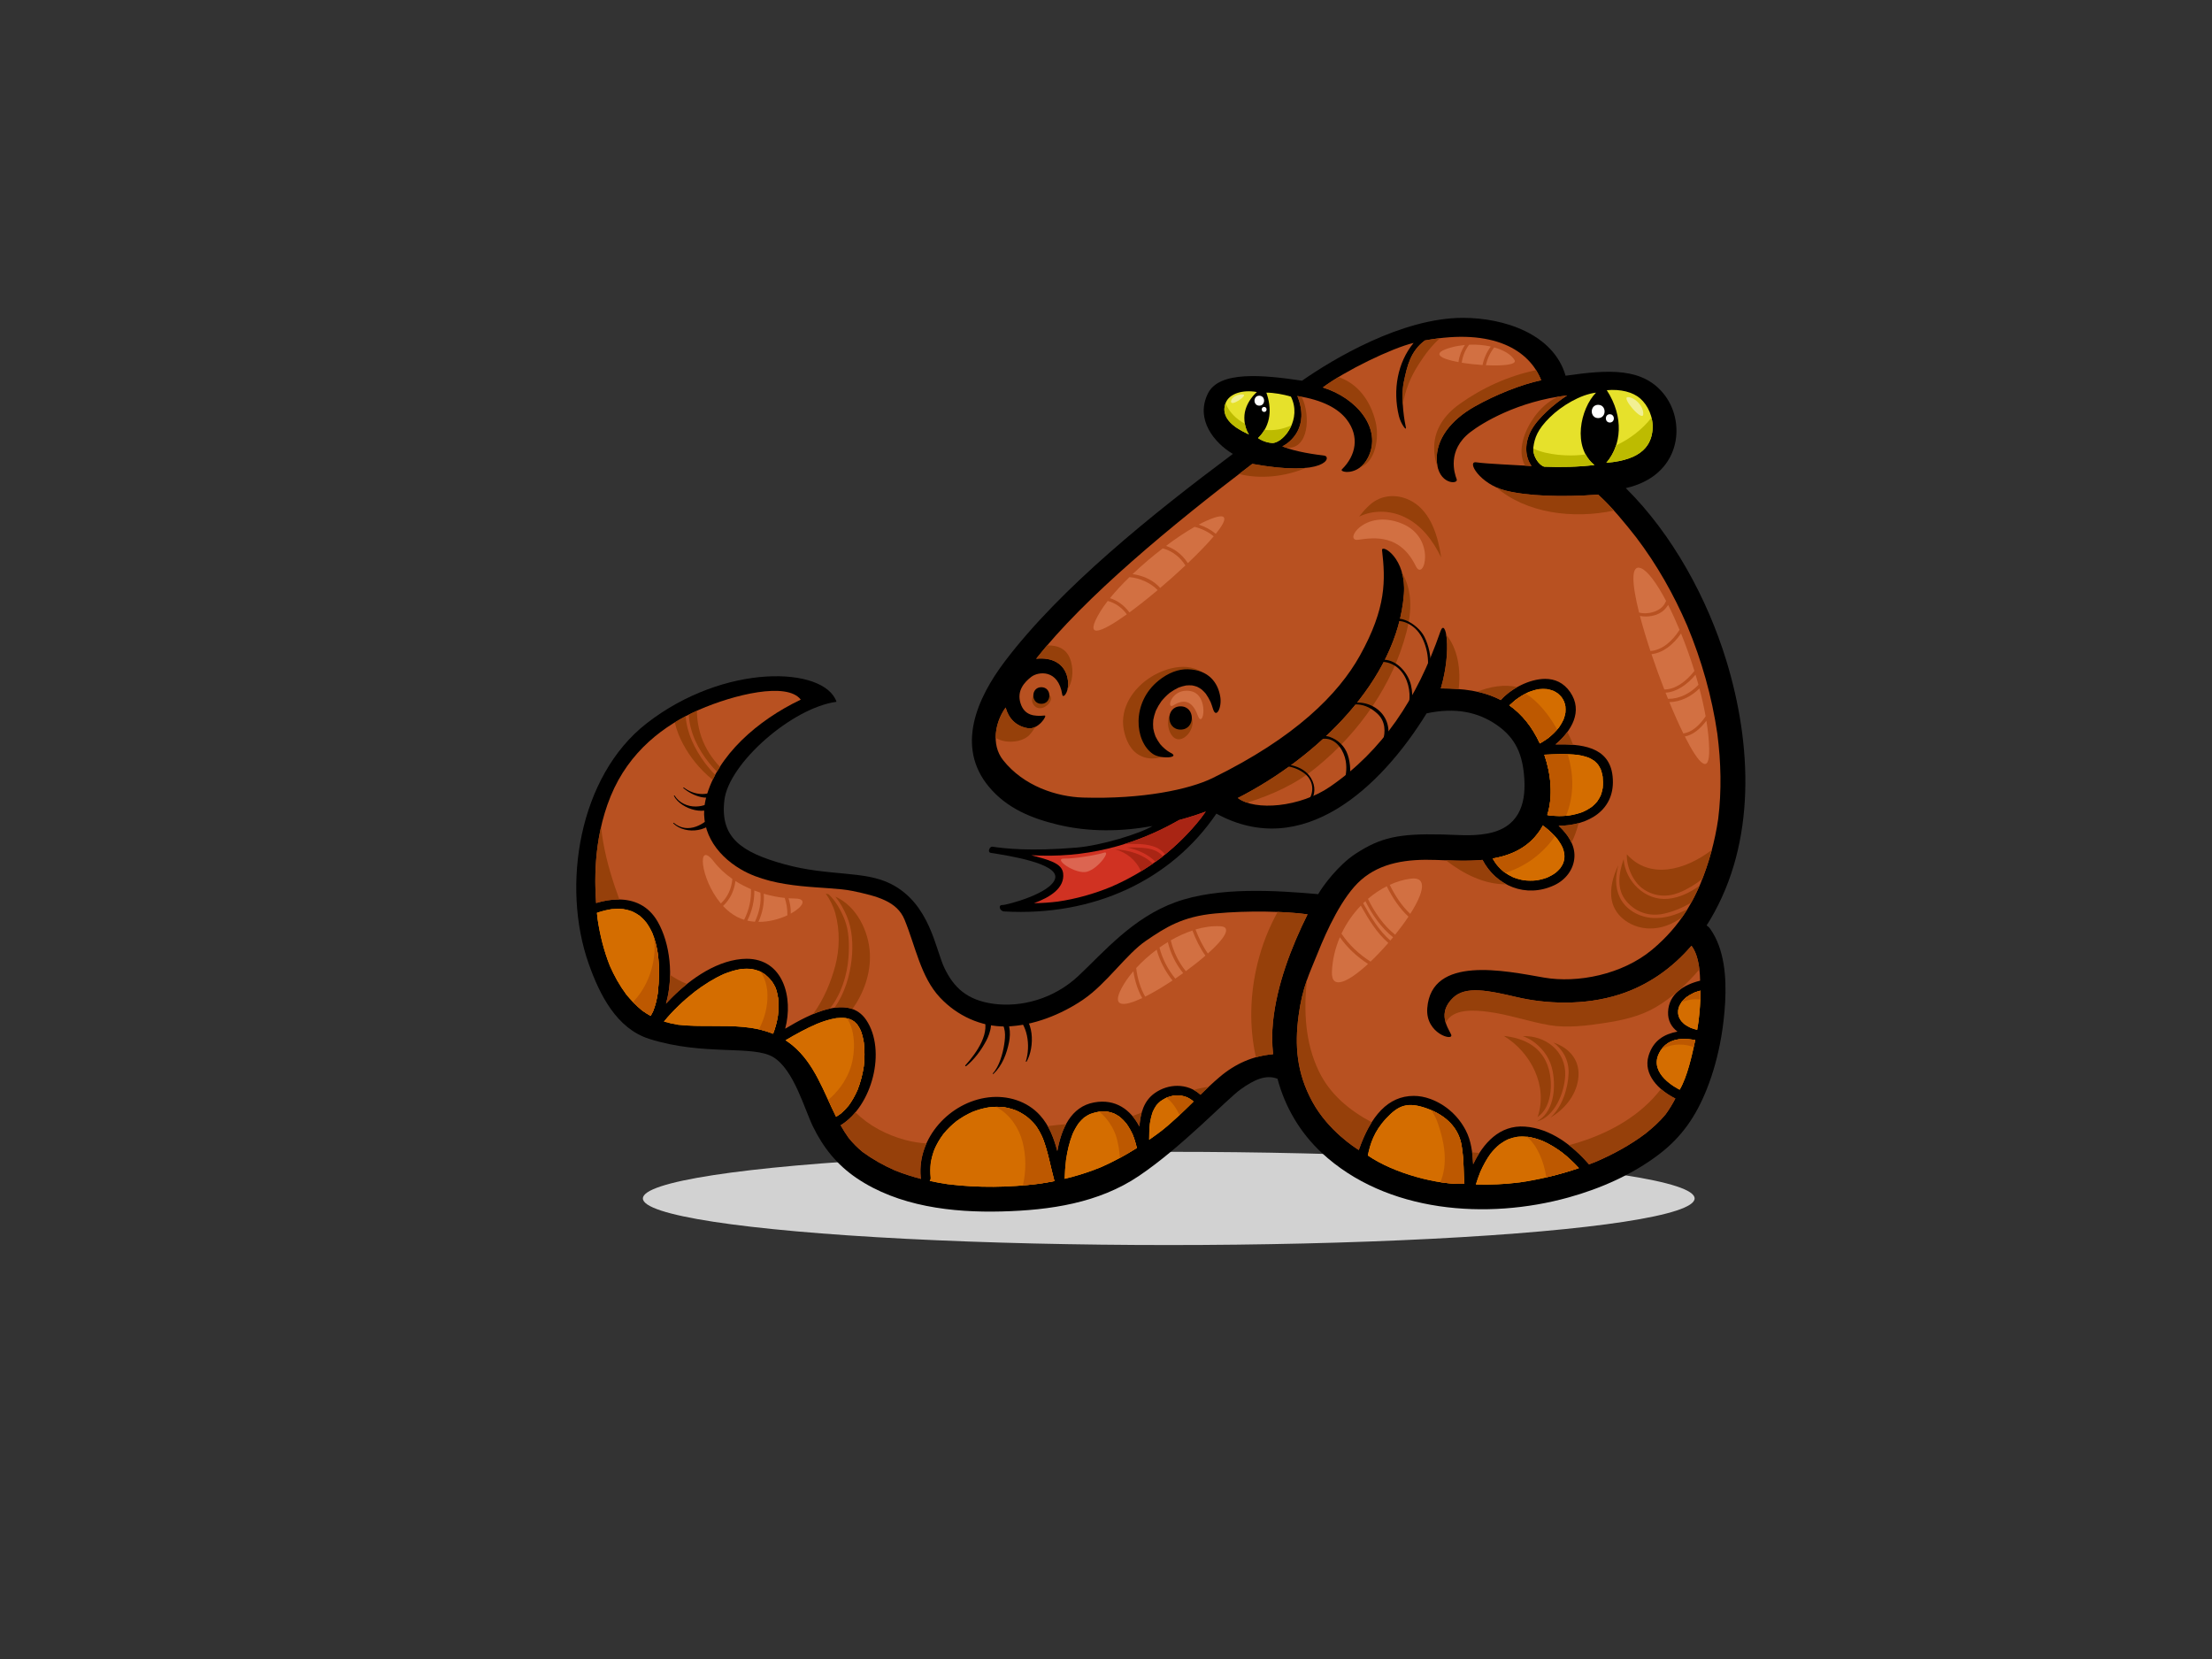<?xml version="1.0" encoding="utf-8"?>
<!-- Generator: Adobe Illustrator 17.0.0, SVG Export Plug-In . SVG Version: 6.00 Build 0)  -->
<!DOCTYPE svg PUBLIC "-//W3C//DTD SVG 1.1//EN" "http://www.w3.org/Graphics/SVG/1.1/DTD/svg11.dtd">
<svg version="1.1" id="Layer_1" xmlns="http://www.w3.org/2000/svg" xmlns:xlink="http://www.w3.org/1999/xlink" x="0px" y="0px"
	 width="800px" height="600px" viewBox="0 0 800 600" enable-background="new 0 0 800 600" xml:space="preserve">
<rect x="0" y="0" width="800" height="600" fill="#333333" stroke="none"/>
<g>
	<ellipse fill="#D2D2D2" cx="422.696" cy="433.431" rx="190.186" ry="16.858"/>
	<path d="M429.428,188.265c-0.096,0.073-0.19,0.147-0.285,0.219c-0.012,0.01-0.024,0.02-0.036,0.03
		C429.214,188.429,429.32,188.347,429.428,188.265z"/>
	<path d="M429.028,188.572c0,0-0.001,0.002-0.003,0.003c0.027-0.021,0.052-0.041,0.081-0.062
		C429.079,188.532,429.054,188.552,429.028,188.572z"/>
	<path d="M617.217,334.689c0.432-0.671,0.858-1.347,1.268-2.035c16.769-28.124,15.123-63.521,5.846-93.804
		c-6.881-22.442-19.452-45.609-36.342-62.323c19.761-4.44,21.888-23.146,14.204-33.447c-7.694-10.311-20.372-9.429-35.973-7.195
		c-4.382-15.112-22.244-20.931-37.116-20.931c-22.116,0-46.928,14.882-58.21,22.731c-14.096-2.109-29.902-3.639-34.01,4.576
		c-4.706,9.411,2.268,17.918,8.994,21.909c-29.106,21.74-62.323,48.412-82.471,75.038c-10.028,13.25-17.849,30.808-5.758,45.335
		c6.518,7.831,15.44,11.435,24.996,13.729c11.279,2.709,22.853,2.504,34.176,0.471c-4.557,2.778-18.598,7.056-27.475,7.803
		c-16.823,1.413-26.259,0.304-30.391-0.327c-1.071-0.163-1.939,2.019-0.634,2.228c5.988,0.956,24.525,3.731,23.303,9.171
		c-1.22,5.438-17.513,9.743-19.135,9.701c-1.623-0.044-0.903,2.23,0.642,2.317c32.48,1.858,60.415-11.306,76.795-35.371
		c31.122,16.978,59.34-9.214,76.02-36.264c10.324-2.216,18.537-0.552,25.419,4.222c6.883,4.774,9.455,10.831,9.946,19.792
		c0.491,8.96-2.062,17.508-13.709,19.506c-5.627,0.965-10.34,0.406-16.03,0.274c-15.892-0.371-22.263,1.124-31.23,6.926
		c-6.4,4.142-12.082,11.94-13.596,14.663c-15.258-1.357-36.153-2.709-51.624,2.918c-15.468,5.625-25.84,17.929-34.983,26.545
		c-9.141,8.613-21.023,11.503-30.764,10.196c-9.743-1.31-14.418-5.978-17.757-12.833c-3.339-6.857-5.205-23.356-19.428-30.548
		c-9.655-4.882-22.41-2.678-38.408-7.072c-15.996-4.395-23.382-9.844-21.799-23.205c1.583-13.361,24.554-33.456,40.553-35.566
		c-4.398-12.833-40.543-14.141-68.72,7.831c-24.445,19.061-30.893,58.676-20.881,86.979c3.98,11.256,10.117,23.35,21.8,27.072
		c19.865,6.328,37.622,2.108,45.004,6.68c7.383,4.57,11.137,18.566,14.25,24.978c3.726,7.68,8.703,13.884,15.784,18.692
		c15.15,10.286,34.665,12.552,52.528,12.088c17.451-0.451,35.034-3.025,49.581-12.828c15.702-10.585,31.876-27.815,36.799-31.329
		c4.921-3.516,9.14-5.451,13.347-3.837c2.681,10.136,8.111,19.456,15.99,26.782c23.385,21.746,59.87,24.315,89.312,16.131
		c11.608-3.224,23.039-8.258,32.663-15.57c8.328-6.328,13.456-13.939,17.289-23.581c2.374-5.967,4.067-12.25,5.178-18.623
		c0.043-0.14,0.069-0.286,0.079-0.434c0.709-4.164,1.17-8.37,1.392-12.547c0.46-8.695-0.198-18.965-5.382-26.332
		C618.161,335.419,617.704,335.003,617.217,334.689z"/>
	<path fill="#E6E12B" d="M593.207,144.112c2.666,2.331,4.885,6.661,4.442,11.435c-0.445,4.773-3.109,10.768-16.687,11.819
		c5.397-6.239,6.516-16.467,0.145-26.25C586.104,140.67,590.542,141.781,593.207,144.112z"/>
	<path fill="#FFFFFF" d="M582.231,149.809c0.047,0,0.082,0.018,0.126,0.022c0.155,0.012,0.304,0.029,0.433,0.078
		c0.075,0.029,0.136,0.081,0.2,0.122c0.816,0.496,0.905,1.75,0.241,2.393c-0.016,0.017-0.032,0.034-0.051,0.049
		c-0.112,0.098-0.245,0.178-0.394,0.235c-0.164,0.063-0.347,0.104-0.555,0.104C580.293,152.813,580.293,149.809,582.231,149.809z"/>
	<path fill="#FFFFFF" d="M578.002,146.403c0.018,0,0.031,0.005,0.048,0.005c0.211,0.003,0.408,0.033,0.589,0.079
		c2.437,0.615,2.227,4.72-0.637,4.72c-0.565,0-1.025-0.162-1.384-0.423c-0.013-0.009-0.024-0.02-0.034-0.029
		c-0.157-0.121-0.292-0.26-0.409-0.414c-0.012-0.016-0.027-0.03-0.036-0.046c-0.113-0.159-0.2-0.332-0.273-0.514
		c-0.499-1.276,0.03-2.992,1.588-3.321C577.627,146.427,577.806,146.403,578.002,146.403z"/>
	<path fill="#E6E12B" d="M576.652,168.185c-6.046,0.713-12.121,0.826-18.194,0.59c-1.883-0.573-4.325-3.903-3.88-7.122
		c0.444-3.22,1.419-6.28,5.994-10.768c4.145-4.068,10.988-8.214,16.651-8.881C571.56,147.776,568.524,161.748,576.652,168.185z"/>
	<path fill="#E6E12B" d="M466.88,143.446c3.997,7.993-2.331,16.318-6.44,16.763c-1.997,0-4.097-0.818-5.438-1.777
		c4.912-4.803,4.912-11.007,2.997-16.429C460.664,142.003,464.246,142.629,466.88,143.446z"/>
	<path fill="#FFFFFF" d="M457.805,147.417c0.039,0.039,0.071,0.083,0.102,0.128c0.031,0.047,0.06,0.095,0.083,0.147
		c0.022,0.052,0.035,0.106,0.048,0.161c0.011,0.054,0.023,0.108,0.025,0.161c0.003,0.06-0.003,0.12-0.009,0.179
		c-0.008,0.052-0.012,0.102-0.025,0.153c-0.016,0.061-0.046,0.118-0.075,0.174c-0.132,0.258-0.373,0.455-0.753,0.455
		c-1.165,0-1.165-1.801,0-1.801C457.464,147.175,457.661,147.274,457.805,147.417z"/>
	<path fill="#FFFFFF" d="M455.441,143.105c0.012,0,0.022,0.003,0.032,0.003c0.179,0.003,0.338,0.032,0.488,0.074
		c0.301,0.085,0.549,0.238,0.738,0.441c0.055,0.061,0.104,0.124,0.151,0.191c0.023,0.035,0.05,0.067,0.071,0.104
		c0.062,0.108,0.116,0.224,0.156,0.344c0.005,0.017,0.008,0.033,0.012,0.049c0.032,0.108,0.056,0.219,0.071,0.331
		c0.005,0.035,0.007,0.071,0.008,0.105c0.01,0.097,0.01,0.193,0.003,0.289c-0.052,0.856-0.627,1.673-1.731,1.673
		c-0.944,0-1.497-0.595-1.676-1.301c-0.012-0.049-0.017-0.099-0.025-0.149c-0.016-0.093-0.028-0.186-0.032-0.28
		c-0.003-0.048,0.001-0.098,0.003-0.147c0.004-0.095,0.012-0.191,0.027-0.284c0.01-0.048,0.02-0.094,0.032-0.141
		c0.023-0.093,0.052-0.184,0.09-0.272c0.186-0.447,0.537-0.818,1.067-0.964C455.082,143.13,455.256,143.105,455.441,143.105z"/>
	<path fill="#E6E12B" d="M443.239,145.824c1.329-3.598,6.374-4.94,11.32-4.043c-2.024,1.835-3.789,4.484-4.335,7.31
		c-0.5,2.571-0.005,5.838,1.448,8.009C449.63,156.122,440.792,152.438,443.239,145.824z"/>
	<path fill="#BDBB00" d="M584.471,161.076c-0.768,2.354-1.954,4.491-3.509,6.29c13.577-1.051,16.241-7.045,16.687-11.819
		c0.144-1.568-0.019-3.079-0.369-4.498C593.911,155.352,589.495,158.742,584.471,161.076z"/>
	<path fill="#BDBB00" d="M573.46,164.321c-0.573,0.082-1.143,0.175-1.721,0.233c-4.226,0.424-12.035,0.165-17.179-2.338
		c-0.113,3.034,2.124,6.019,3.898,6.559c6.074,0.236,12.149,0.123,18.194-0.59C575.272,167.093,574.238,165.77,573.46,164.321z"/>
	<path fill="#BDBB00" d="M457.343,155.459c-0.608,1.034-1.377,2.032-2.34,2.973c1.341,0.958,3.44,1.777,5.438,1.777
		c2.227-0.241,5.096-2.806,6.628-6.372C464.032,155.196,460.747,155.857,457.343,155.459z"/>
	<path fill="#BDBB00" d="M443.235,145.836c-2.432,6.607,6.395,10.287,8.438,11.265c-0.729-1.087-1.216-2.45-1.458-3.863
		C447.06,151.551,444.53,149.039,443.235,145.836z"/>
	<path fill="#D03222" d="M434.315,295.944c-4.18,5.293-8.952,10.003-14.259,14.166c-5.635,4.265-11.709,7.811-18.198,10.618
		c-6.205,2.553-12.624,4.36-19.265,5.336c-2.882,0.363-5.762,0.557-8.645,0.587c5.803-2.129,11.185-5.453,10.551-10.816
		c-0.434-3.703-5.315-4.875-11.532-6.54c19.087,1.145,36.825-3.198,53.439-12.704c3.196-0.866,6.429-1.893,9.674-3.072
		C435.504,294.335,434.92,295.147,434.315,295.944z"/>
	<path fill="#A92514" d="M417.891,311.698c0.728-0.518,1.45-1.046,2.165-1.588c0.167-0.13,0.321-0.273,0.485-0.405
		c-0.186-0.244-0.379-0.484-0.615-0.7c-1.851-1.693-4.403-2.223-6.838-2.397c-1.832-0.13-3.676-0.115-5.518-0.104
		C411.529,307.308,415.272,308.988,417.891,311.698z"/>
	<path fill="#A92514" d="M412.65,315.121c1.444-0.881,2.874-1.79,4.27-2.754c-3.333-3.347-8.594-4.951-13.603-5.2
		C407.455,308.316,410.956,311.122,412.65,315.121z"/>
	<path fill="#A92514" d="M426.406,296.59c-6.413,3.67-12.996,6.561-19.76,8.673c3.448-0.065,6.913-0.238,10.207,0.759
		c2.052,0.621,3.508,1.67,4.491,3.017c4.784-3.902,9.139-8.242,12.972-13.096c0.605-0.798,1.189-1.609,1.765-2.426
		C432.834,294.697,429.601,295.724,426.406,296.59z"/>
	<path fill="#FF8B00" d="M545.888,255.111c0.686-0.637,1.373-1.258,2.093-1.855c1.552-1.165,3.162-2.164,4.929-2.979
		c1.217-0.469,2.433-0.822,3.722-1.044c0.949-0.091,1.872-0.102,2.823-0.016c0.787,0.139,1.532,0.334,2.281,0.609
		c0.573,0.274,1.111,0.579,1.638,0.936c0.514,0.428,0.975,0.883,1.403,1.392c0.348,0.505,0.643,1.015,0.902,1.569
		c0.205,0.567,0.359,1.128,0.476,1.719c0.075,0.76,0.078,1.499,0.012,2.26c-0.159,0.894-0.397,1.742-0.715,2.587
		c-0.471,1.001-1.017,1.923-1.656,2.832c-1.146,1.418-2.428,2.645-3.842,3.787c-0.987,0.716-2.009,1.358-3.053,1.974
		c-1.35-2.943-2.982-5.635-4.792-7.889C550.174,258.583,548.088,256.665,545.888,255.111z"/>
	<path fill="#FF8B00" d="M558.527,272.956c4.038-0.143,8.08-0.401,12.111,0.077c1.388,0.225,2.729,0.551,4.046,1.054
		c0.658,0.315,1.27,0.66,1.873,1.067c0.504,0.419,0.954,0.864,1.381,1.362c0.395,0.574,0.725,1.154,1.017,1.782
		c0.304,0.868,0.515,1.722,0.675,2.623c0.13,1.356,0.145,2.683,0.021,4.039c-0.168,0.933-0.397,1.81-0.724,2.703
		c-0.378,0.791-0.799,1.517-1.307,2.233c-0.565,0.658-1.158,1.251-1.818,1.816c-1.087,0.785-2.221,1.419-3.444,1.961
		c-1.627,0.6-3.27,1.007-4.979,1.274c-2.329,0.25-4.629,0.233-6.957-0.037c-0.28-0.044-0.554-0.105-0.832-0.155
		C561.726,288.002,560.966,280.039,558.527,272.956z"/>
	<path fill="#FF8B00" d="M556.778,300.566c0.443-0.639,0.838-1.303,1.204-1.984c0.311,0.225,0.627,0.443,0.933,0.675
		c1.59,1.286,3.06,2.654,4.368,4.231c0.736,0.992,1.372,2.016,1.884,3.142c0.252,0.687,0.445,1.371,0.584,2.089
		c0.058,0.62,0.066,1.226,0.016,1.848c-0.105,0.583-0.257,1.139-0.459,1.697c-0.291,0.613-0.63,1.178-1.024,1.729
		c-0.519,0.61-1.077,1.153-1.691,1.663c-0.932,0.677-1.917,1.229-2.971,1.695c-1.294,0.49-2.606,0.829-3.972,1.042
		c-1.501,0.151-2.978,0.143-4.472-0.031c-1.372-0.231-2.678-0.595-3.969-1.106c-1.124-0.52-2.169-1.133-3.174-1.856
		c-1.033-0.841-1.954-1.763-2.804-2.793c-0.499-0.683-0.949-1.385-1.36-2.11C546.634,309.314,552.634,306.558,556.778,300.566z"/>
	<path fill="#FF8B00" d="M237.894,359.205c-0.339,2.304-0.865,4.488-1.736,6.645c-0.265,0.538-0.551,1.053-0.847,1.556
		c-1.073-0.604-2.112-1.259-3.126-1.988c-2.094-1.742-3.968-3.658-5.689-5.771c-2.381-3.213-4.317-6.671-5.922-10.332
		c-2.171-5.466-3.583-11.145-4.446-16.957c-0.091-0.737-0.166-1.478-0.24-2.217c1.755-0.602,3.539-1.069,5.39-1.343
		c1.373-0.128,2.714-0.149,4.087-0.021c1.122,0.176,2.192,0.451,3.266,0.849c0.975,0.445,1.874,0.968,2.743,1.6
		c0.857,0.719,1.621,1.499,2.329,2.366c0.91,1.257,1.652,2.58,2.288,3.993c0.997,2.52,1.611,5.115,1.996,7.795
		C238.508,349.979,238.407,354.611,237.894,359.205z"/>
	<path fill="#FF8B00" d="M281.341,367.367c-0.36,2.237-0.917,4.395-1.744,6.5c-6.858-2.807-14.457-2.812-22.056-2.806
		c-4.138,0.005-8.273,0.008-12.289-0.445c-1.744-0.281-3.445-0.667-5.12-1.169c3.298-4.013,7.095-7.603,11.175-10.808
		c3.273-2.473,6.714-4.674,10.468-6.358c1.963-0.803,3.955-1.426,6.049-1.789c1.375-0.163,2.718-0.185,4.089-0.038
		c0.957,0.183,1.862,0.437,2.764,0.789c0.732,0.363,1.41,0.769,2.083,1.236c0.843,0.697,1.587,1.458,2.289,2.298
		c0.564,0.779,1.022,1.567,1.43,2.436c0.456,1.266,0.753,2.519,0.957,3.836C281.633,363.178,281.583,365.254,281.341,367.367z"/>
	<path fill="#FF8B00" d="M302.386,403.858c-4.577-9.117-7.762-19.175-15.806-25.828c-0.808-0.668-1.641-1.255-2.481-1.801
		c3.7-2.182,7.458-4.268,11.411-5.957c2.257-0.901,4.549-1.652,6.952-2.047c1.14-0.121,2.254-0.151,3.389-0.028
		c0.599,0.118,1.165,0.276,1.736,0.479c0.499,0.239,0.958,0.512,1.405,0.827c0.371,0.327,0.706,0.663,1.035,1.032
		c0.505,0.698,0.913,1.422,1.279,2.206c0.528,1.408,0.864,2.836,1.108,4.321c0.334,2.853,0.319,5.665-0.005,8.52
		c-0.44,2.927-1.169,5.751-2.239,8.515c-0.884,2.028-1.934,3.93-3.238,5.724c-0.869,1.057-1.789,2.015-2.829,2.91
		C303.546,403.146,302.974,403.517,302.386,403.858z"/>
	<path fill="#FF8B00" d="M375.88,428.105c-10.922,1.384-22.081,1.526-33.011,0.188c-2.232-0.324-4.446-0.724-6.638-1.201
		c0.259-0.284,0.411-0.685,0.36-1.209c-0.178-1.8-0.167-3.549,0.04-5.334c0.29-1.704,0.741-3.335,1.358-4.947
		c0.864-1.962,1.933-3.764,3.217-5.479c1.418-1.723,2.984-3.259,4.727-4.645c1.785-1.301,3.657-2.397,5.67-3.306
		c1.99-0.8,4.007-1.373,6.127-1.715c1.826-0.202,3.621-0.215,5.452-0.008c1.556,0.26,3.032,0.671,4.501,1.255
		c1.299,0.609,2.5,1.319,3.664,2.16c1.199,0.983,2.268,2.047,3.257,3.24c1.032,1.466,1.846,2.998,2.561,4.641
		c1.915,4.998,2.771,10.267,4.179,15.41C379.533,427.519,377.712,427.835,375.88,428.105z"/>
	<path fill="#FF8B00" d="M398.085,422.166c-4.25,1.73-8.602,3.1-13.035,4.165c0.074-2.304,0.228-4.6,0.509-6.89
		c0.477-3.216,1.19-6.358,2.391-9.385c0.636-1.399,1.36-2.703,2.256-3.946c0.588-0.701,1.204-1.334,1.895-1.935
		c0.683-0.488,1.376-0.902,2.134-1.268c1.059-0.381,2.113-0.656,3.216-0.861c0.971-0.096,1.91-0.112,2.889-0.038
		c0.851,0.149,1.652,0.361,2.467,0.66c0.787,0.377,1.502,0.803,2.216,1.305c0.855,0.726,1.611,1.502,2.324,2.372
		c0.89,1.251,1.627,2.55,2.28,3.942c0.65,1.596,1.14,3.224,1.517,4.889C406.97,417.813,402.635,420.175,398.085,422.166z"/>
	<path fill="#FF8B00" d="M420.006,409.018c-1.442,1.098-2.908,2.157-4.391,3.189c0.008-1.898,0.044-3.799,0.241-5.695
		c0.231-1.54,0.565-3.025,1.091-4.504c0.371-0.814,0.791-1.561,1.298-2.304c0.448-0.511,0.902-0.962,1.42-1.404
		c0.701-0.483,1.397-0.9,2.155-1.286c0.927-0.363,1.837-0.627,2.82-0.804c0.733-0.055,1.435-0.063,2.175-0.023
		c0.861,0.145,1.666,0.355,2.489,0.656c0.605,0.3,1.163,0.624,1.724,1.006c0.21,0.175,0.404,0.358,0.599,0.541
		C427.897,402.061,424.169,405.731,420.006,409.018z"/>
	<path fill="#B85121" d="M460.419,381.266c-7.206,0.605-13.587,3.362-19.386,8.298c-2.391,2.033-4.654,4.18-6.886,6.358
		c-2.249-2.113-5.249-3.213-8.372-3.213c-2.758,0-5.608,0.85-8.109,2.605c-4.008,2.812-5.225,7.314-5.583,12.094
		c-3.135-5.959-8.512-10.118-16.368-8.7c-8.367,1.512-11.871,9.48-13.322,17.582c-1.242-4.687-2.908-9.197-6.243-12.906
		c-4.692-5.212-11.811-7.314-18.637-6.506c-13.988,1.66-25.934,14.695-24.526,29.005c0.015,0.172,0.059,0.328,0.11,0.475
		c-3.202-0.819-6.354-1.832-9.446-3.068c-4.133-1.813-8.022-4.005-11.672-6.664c-1.885-1.54-3.555-3.245-5.085-5.138
		c-1.045-1.442-1.98-2.959-2.858-4.515c11.394-6.94,16.664-27.064,9.238-38.093c-6.399-9.49-20.373-2.195-29.304,3.166
		c3.038-11.267-0.72-25.294-13.944-25.294c-0.599,0-1.216,0.027-1.855,0.087c-10.048,0.928-20.01,8.206-27.304,16.147
		c2.802-9.727,1.546-21.727-3.009-29.659c-3.364-5.859-8.616-8.025-14.244-8.025c-2.645,0-5.368,0.488-8.023,1.283
		c-0.368-5.901-1.426-22.258,5.255-38.607c6.68-16.35,19.514-25.842,31.994-31.292c12.482-5.45,31.819-10.196,36.77-3.651
		c-15.501,7.378-30.255,20.133-34.252,35.517c-2.869,11.027,3.237,20.368,12.55,25.834c12.957,7.603,31.298,5.933,40.379,7.83
		c9.081,1.898,16.145,3.767,18.858,10.39c3.995,9.747,5.85,20.707,12.786,28.127c6.19,6.62,14.899,10.665,23.898,10.493
		c9.731-0.188,20.036-4.316,27.988-9.756c8.443-5.771,15.554-16.399,22.587-21.195c7.03-4.794,13.104-8.789,25.09-9.908
		c11.985-1.118,25.436-0.786,33.4,0.319c-5.896,11.841-11.133,25.531-12.492,38.837
		C460.001,373.467,460.026,377.395,460.419,381.266z"/>
	<path fill="#96400A" d="M335.062,413.547c-2.59-0.185-5.173-0.588-7.733-1.283c-6.675-1.808-13.006-5.095-17.956-9.981
		c-1.574,1.88-3.36,3.486-5.335,4.69c0.878,1.556,1.813,3.073,2.858,4.515c1.529,1.892,3.2,3.598,5.085,5.138
		c3.65,2.659,7.539,4.851,11.672,6.664c3.091,1.236,6.243,2.249,9.446,3.068c-0.051-0.147-0.094-0.303-0.11-0.475
		C332.562,421.562,333.362,417.357,335.062,413.547z"/>
	<path fill="#96400A" d="M248.073,355.692c-2.064-0.824-3.96-1.89-5.736-3.112c-0.05,3.565-0.52,7.115-1.469,10.407
		c2.3-2.507,4.867-4.944,7.619-7.139C248.35,355.793,248.209,355.744,248.073,355.692z"/>
	<path fill="#96400A" d="M378.926,407.281c1.593,2.799,2.632,5.861,3.467,9.008c0.612-3.423,1.599-6.816,3.157-9.717
		C383.324,406.755,381.116,406.992,378.926,407.281z"/>
	<path fill="#96400A" d="M222.379,320.702c-2.346-7.005-4.259-14.274-4.98-21.654c-2.769,12.199-2.089,22.984-1.806,27.538
		c2.654-0.795,5.378-1.283,8.023-1.283c0.131,0,0.261,0.007,0.392,0.009C223.43,323.758,222.886,322.215,222.379,320.702z"/>
	<path fill="#96400A" d="M253.761,266.821c-0.997-2.771-1.697-6.279-1.715-9.77c-0.977,0.442-1.952,0.904-2.929,1.397
		c0.27,6.305,3.335,12.517,7.333,17.46c0.869,1.076,1.829,2.173,2.862,3.224c0.344-0.599,0.71-1.191,1.085-1.779
		C257.469,274.308,255.152,270.689,253.761,266.821z"/>
	<path fill="#96400A" d="M255.003,275.992c-3.757-5.015-6.601-10.901-7.017-16.962c-1.317,0.695-2.629,1.43-3.93,2.224
		c1.153,5.382,4.381,10.76,7.33,14.403c1.658,2.048,3.869,4.397,6.385,6.38c0.285-0.601,0.599-1.192,0.915-1.783
		C257.319,278.892,256.08,277.43,255.003,275.992z"/>
	<path fill="#96400A" d="M305.41,332.438c-1.283-3.187-3.138-6.591-5.737-9.018c-0.34-0.091-0.683-0.173-1.032-0.242
		c1.524,2.173,2.756,4.542,3.476,7.187c1.662,6.097,1.586,12.751-0.011,18.858c-1.49,5.7-4.146,12.227-8.063,17.542
		c2.026-0.853,4.08-1.551,6.085-1.988c4.117-5.183,6.28-12.139,6.745-18.574C307.2,341.721,307.115,336.674,305.41,332.438z"/>
	<path fill="#96400A" d="M301.817,364.469c2.302-0.323,4.503-0.233,6.471,0.461c4.113-5.795,6.62-12.807,6.321-19.928
		c-0.34-8.152-4.776-17.287-12.51-20.732c1.742,2.121,3.099,4.626,4.141,7.041c2.039,4.739,2.319,10.571,1.768,15.635
		C307.343,353.071,305.405,359.435,301.817,364.469z"/>
	<path fill="#96400A" d="M431.724,394.192c0.873,0.469,1.691,1.04,2.424,1.73c0.993-0.968,1.996-1.925,3.009-2.874
		C435.329,393.288,433.52,393.649,431.724,394.192z"/>
	<path fill="#96400A" d="M409.545,403.623c0.967,1.137,1.814,2.409,2.538,3.785c0.131-1.744,0.381-3.446,0.834-5.048
		C411.808,402.813,410.685,403.241,409.545,403.623z"/>
	<path fill="#96400A" d="M454.843,348.256c-2.787,11.261-3.119,22.985-0.621,34.143c2-0.56,4.058-0.955,6.198-1.132
		c-0.393-3.871-0.418-7.799-0.016-11.741c1.358-13.305,6.596-26.996,12.492-38.837c-2.964-0.411-6.69-0.716-10.816-0.878
		C458.855,335.59,456.422,341.879,454.843,348.256z"/>
	<path fill="#FF8B00" d="M494.695,417.89c0.889-4.204,2.198-8.619,6.612-13.361c4.415-4.741,7.685-6.212,14.88-3.595
		c7.193,2.613,11.445,7.357,12.426,13.406c0.982,6.05,0.586,9.899,1.005,13.806C520.273,428.566,504.251,424.478,494.695,417.89z"/>
	<path fill="#FF8B00" d="M549.566,427.633c-5.267,0.663-10.531,0.912-15.794,0.742c0.488-1.545,1.011-3.076,1.623-4.581
		c1.028-2.315,2.213-4.504,3.701-6.559c0.982-1.227,2.04-2.335,3.247-3.34c1.022-0.751,2.082-1.381,3.236-1.904
		c1.05-0.391,2.102-0.672,3.205-0.853c1.279-0.128,2.534-0.117,3.814,0.015c1.891,0.297,3.693,0.835,5.465,1.557
		c2.477,1.118,4.761,2.529,6.94,4.148c2.168,1.7,4.155,3.584,6.015,5.591C564.048,424.838,556.869,426.565,549.566,427.633z"/>
	<path fill="#B85121" d="M602.374,403.034c-2.154,2.621-4.7,4.889-7.349,6.996c-5.425,4.06-11.345,7.303-17.55,9.997
		c-0.923,0.379-1.851,0.737-2.78,1.089c-5.974-6.887-13.924-12.992-23.183-13.666c-9.164-0.663-15.094,6.02-18.731,13.623
		c-0.231-4.238-0.667-8.419-2.694-12.308c-2.711-5.21-7.264-9.282-12.758-11.304c-2.077-0.767-4.091-1.116-6.019-1.116
		c-9.311,0-15.561,7.202-19.89,19.578c-1.307-0.843-11.043-6.978-16.765-17.444c-5.721-10.464-6.426-20.4-5.011-31.047
		c1.415-10.646,3.899-15.183,7.006-22.953c3.108-7.769,8.77-20.288,15.627-26.265c7.161-6.242,16.566-7.592,27.076-7.204
		c5.608,0.206,11.381,0.5,16.815-0.02c4.914,9.4,15.701,13.941,25.943,9.169c4.102-1.91,7.119-5.744,7.306-10.323
		c0.183-4.392-2.473-8.161-5.701-11.183c10.531-0.02,20.825-5.592,19.496-17.959c-1.165-10.844-11.575-11.654-20.65-11.466
		c5.732-4.804,10.114-11.99,5.284-18.966c-2.37-3.422-5.586-4.738-9.003-4.738c-5.665,0-12.368,3.49-16.069,7.672
		c-6.515-3.447-13.912-4.189-21.68-4.228c4.179-14.273,1.676-25.877-0.149-20.601c-8.516,24.591-21.04,43.16-39.91,56.149
		c-10.807,7.438-27.14,8.86-33.357,4.087c28.7-14.649,57.658-42.445,60.056-73.668c1.014-13.212-8.168-18.31-7.896-15.935
		c1.225,10.704,1.634,20.765-8.012,38.098c-7.747,13.918-23.372,29.665-53.305,44.31c-8.386,4.103-25.343,7.686-46.792,7.043
		c-9.561-0.287-21.533-4.136-28.97-13.572c-4.443-5.638-2.775-13.876,0.945-18.991c0.997,3.711,3.583,6.76,8.057,7.478
		c3.787,0.61,7.09-4.674,6.094-4.584c-3.664,0.334-7.327,0.111-8.77-4.44c-1.443-4.551,1.443-7.66,3.886-9.546
		c2.512-1.942,9.769-2.886,11.212,6.438c0.268,1.734,3.108-1.444,1.776-6.55c-1.201-4.599-5.275-7.045-11.211-6.438
		c17.5-22.242,48.895-48.24,78.162-70.478c26.814,4.905,28.848-2.676,25.961-3.009c-2.886-0.333-10.434-1.331-15.097-3.33
		c2.737-1.315,9.992-6.882,5.44-18.206c9.213,1.443,14.816,4.548,17.871,8.549c4.662,6.105,3.332,12.987-1.775,17.983
		c-1.068,1.044,5.97,2.625,9.459-4.274c5.243-10.37-4.047-21.563-16.352-25.345c8.012-6.05,25.013-14.266,32.826-16.117
		c-5.806,7.103-7.608,17.01-5.308,26.471c0.689,2.836,3.019,5.944,2.465,3.835c-0.247-0.932-1.962-10.055-0.705-16.129
		c1.259-6.072,2.48-11.179,7.614-15.06c25.06-4.667,37.892,3.706,42.083,14.384c-7.031,1.472-16.399,5.172-24.035,9.484
		c-8.713,4.919-14.026,11.855-13.737,19.457c0.344,8.886,7.982,8.845,7.206,6.846c-0.814-2.094-3.552-10.434,4.885-16.984
		c4.385-3.403,17.206-11.212,35.077-13.321c-4.796,3.124-10.741,8.274-13.123,12.852c-2.2,4.231-2.324,9.075,0.231,12.682
		c-5.637-0.367-16.302-0.78-19.966-1.335c-3.665-0.555,1.29,7.868,10.544,10.214c7.881,1.999,20.274,2.453,33.519,1.471
		c4.916,4.41,9.705,10.295,13.788,15.5c7.474,9.837,13.553,20.618,18.439,31.95c5.21,12.533,8.934,25.633,10.881,39.073
		c1.319,10.215,1.575,20.525,0.308,30.76c-1.175,8.062-3.346,15.953-6.439,23.49c-2.269,5.184-6.608,14.768-17.448,23.802
		c-10.84,9.033-27.014,12.197-39.145,10.087c-13.922-2.42-40.718-8.21-42.19,11.085c-0.71,9.318,9.845,12.119,8.612,9.485
		c-1.229-2.637-5.015-7.685,0.709-13.245c4.549-4.418,12.78-2.654,23.089-0.241c10.308,2.41,24.282,3.175,37.184-0.98
		c10.31-3.322,19.069-9.56,25.96-17.605c2.062,2.64,3.044,7.218,3.13,12.632c-5.802,1.395-11.367,4.81-11.592,11.332
		c-0.112,3.169,1.275,5.462,3.403,7.084c-4.737,0.868-8.778,3.171-10.465,8.77c-2.03,6.736,3.748,12.504,9.701,15.424
		C604.867,399.28,603.711,401.213,602.374,403.034z"/>
	<path fill="#96400A" d="M563.715,298.654c1.9,1.78,3.586,3.826,4.627,6.099c1.115-2.222,1.977-4.594,2.585-7.057
		C568.631,298.327,566.183,298.65,563.715,298.654z"/>
	<path fill="#96400A" d="M496.366,255.428c5.563-8.268,9.827-17.25,12.328-26.918c2.003-7.74,2.079-15.096-1.693-21.541
		c0.632,2.218,0.97,4.859,0.732,7.965c-2.398,31.223-31.356,59.019-60.056,73.668c0.92,0.705,2.079,1.258,3.388,1.693
		c9.083-2.89,17.535-6.65,25.07-12.801C483.875,271.175,490.783,263.726,496.366,255.428z"/>
	<path fill="#96400A" d="M385.956,244.685c0.49,1.875,0.412,3.487,0.112,4.695c1.896-2.758,2.162-6.737,1.342-9.888
		c-1.254-4.818-4.696-6.146-8.696-6.072c-1.389,1.626-2.717,3.237-3.968,4.828C380.681,237.64,384.755,240.086,385.956,244.685z"/>
	<path fill="#96400A" d="M363.605,268.112c2.926,0.449,6.8-0.149,8.883-2.49c0.753-0.847,1.373-1.791,1.985-2.741
		c-0.833,0.417-1.758,0.641-2.715,0.486c-4.474-0.718-7.06-3.767-8.057-7.478c-2.165,2.976-3.624,7.008-3.6,10.972
		C361.174,267.478,362.343,267.918,363.605,268.112z"/>
	<path fill="#96400A" d="M425.632,257.3c-0.336,0.026-0.516-0.188-0.558-0.442c-5.096,1.664-2.212,13.538,3.346,9.8
		c1.817-1.22,3.069-3.637,2.878-5.845C431.036,257.77,428.262,257.091,425.632,257.3z"/>
	<path fill="#96400A" d="M375.711,250.327c-0.184-0.006-0.323-0.083-0.419-0.191c-1.892,0.826-2.88,3.437-1.103,5.197
		c1.079,1.069,2.595,0.993,3.836,0.225c1.013-0.628,2.182-1.81,2.071-3.115C379.937,250.556,377.084,250.375,375.711,250.327z"/>
	<path fill="#96400A" d="M436.386,244.41c-5.401-5.3-14.088-3.273-19.916,0.301c-6.501,3.985-11.541,11.236-10.048,19.175
		c0.68,3.607,2.367,7.524,5.801,9.32c4.076,2.133,7.759,0.715,11.78-0.389c-6.963-4.146-10.84-13.437-5.602-20.812
		c3.036-4.278,9.528-7.473,14.798-5.814c3.424,1.077,5.795,3.584,6.988,6.634C439.786,249.646,438.642,246.624,436.386,244.41z"/>
	<path fill="#96400A" d="M472.27,169.231c-4.168,0.421-10.366,0.184-19.362-1.462c-1.588,1.207-3.185,2.428-4.784,3.656
		C455.855,173.406,464.907,172.359,472.27,169.231z"/>
	<path fill="#96400A" d="M491.911,169.01c5.645-1.994,6.91-10.794,5.634-16.272c-1.777-7.629-6.393-14.017-13.469-16.369
		c-2.141,1.297-4.079,2.574-5.66,3.768c12.305,3.781,21.594,14.975,16.352,25.345C493.958,167.082,492.956,168.209,491.911,169.01z"
		/>
	<path fill="#96400A" d="M518.686,161.711c-0.024,2.41,0.3,4.936,1.248,7.102c-0.16-0.709-0.281-1.475-0.316-2.351
		c-0.289-7.602,5.025-14.538,13.737-19.457c7.637-4.312,17.004-8.012,24.035-9.484c-0.494-1.256-1.111-2.479-1.849-3.654
		c-9.967,2.078-19.481,6.386-27.753,12.314C522.592,149.906,518.753,155.126,518.686,161.711z"/>
	<path fill="#96400A" d="M554.854,150.859c-3.434,4.801-6.335,12.032-3.31,17.536c0.846,0.048,1.639,0.095,2.351,0.142
		c-2.555-3.607-2.432-8.451-0.231-12.682c2.382-4.578,8.327-9.729,13.123-12.852c-1.102,0.13-2.182,0.282-3.243,0.453
		c-0.144,0.067-0.293,0.121-0.437,0.192C559.762,145.316,557.028,147.822,554.854,150.859z"/>
	<path fill="#96400A" d="M470.744,143.488c-0.499-0.093-1.009-0.182-1.532-0.264c4.551,11.324-2.703,16.891-5.44,18.206
		c0.39,0.167,0.804,0.324,1.229,0.477C473.362,162.941,474.148,150.217,470.744,143.488z"/>
	<path fill="#96400A" d="M507.352,146.536c0.732-5.255,2.826-10.254,5.77-14.843c2.071-3.23,4.61-6.728,7.709-9.378
		c-1.777,0.209-3.603,0.465-5.524,0.822c-5.134,3.881-6.355,8.988-7.614,15.06C507.172,140.721,507.167,143.766,507.352,146.536z"/>
	<path fill="#96400A" d="M510.938,181.49c-4.963-2.951-11.062-2.868-15.487,1.063c-1.461,1.297-2.727,2.754-3.888,4.297
		c4.916-2.418,11.034-2.338,16.167,0.044c6.39,2.965,10.481,8.58,13.496,14.716C520.101,193.946,517.519,185.403,510.938,181.49z"/>
	<path fill="#96400A" d="M532.413,416.76c0.182,1.427,0.291,2.866,0.369,4.313c0.674-1.404,1.423-2.775,2.258-4.077
		C534.162,416.928,533.287,416.853,532.413,416.76z"/>
	<path fill="#96400A" d="M476.947,387.361c-4.929-10.262-5.483-21.718-4.296-32.876c-1.248,3.543-2.273,7.42-3.007,12.948
		c-1.415,10.647-0.71,20.583,5.011,31.047c5.721,10.466,15.458,16.601,16.765,17.444c1.356-3.879,2.901-7.245,4.67-10.045
		C488.071,401.608,481.017,395.833,476.947,387.361z"/>
	<path fill="#96400A" d="M561.562,387.517c1.192,6.317,0.3,14.954-5.859,18.123c6.634-1.652,10.153-10.607,10.375-16.758
		c0.32-8.748-7.194-14.466-15.31-14.141c1.509,0.551,2.948,1.286,4.263,2.317C558.509,379.776,560.739,383.162,561.562,387.517z"/>
	<path fill="#96400A" d="M588.361,308.96c-0.159,4.649,2.369,10.202,6.134,12.698c3.915,2.59,8.425,2.9,12.769,1.175
		c3.041-1.208,5.821-2.933,8.402-4.953c1.333-3.436,2.483-6.938,3.43-10.495C609.459,314.773,596.614,318.2,588.361,308.96z"/>
	<path fill="#96400A" d="M588.326,326.087c3.446,3.951,8.278,5.479,13.408,4.368c3.467-0.75,6.815-2.171,9.946-4.027
		c1.291-2.33,2.251-4.414,2.998-6.104c-3.517,2.524-7.355,4.375-11.472,4.748c-8.274,0.749-15.404-6.341-15.997-14.353
		C585.455,315.869,584.474,321.668,588.326,326.087z"/>
	<path fill="#96400A" d="M582.95,325.705c1.24,6.128,7.454,9.973,13.474,10.094c4.574,0.093,8.428-1.58,11.904-4.029
		c0.717-1.021,1.383-2.025,1.977-2.994c-4.033,2.149-8.345,3.473-12.591,3.222c-4.804-0.283-9.701-2.892-11.867-7.394
		c-1.834-3.812-1.583-7.82-0.553-11.715C583.365,316.94,582.098,321.476,582.95,325.705z"/>
	<path fill="#96400A" d="M567.303,388.238c-0.191,5.292-2.292,12.102-6.549,15.934c4.995-2.917,9.057-7.805,9.975-13.564
		c1.098-6.882-2.943-11.526-8.867-13.557C565.227,379.606,567.478,383.442,567.303,388.238z"/>
	<path fill="#96400A" d="M556.081,404.012c5.078-3.5,5.585-11.807,4.043-17.382c-2.215-7.996-8.85-11.176-16.244-11.975
		C553.688,380.606,559.954,392.824,556.081,404.012z"/>
	<path fill="#96400A" d="M597.71,397.372c-7.939,8.419-18.93,13.782-30.264,16.789c2.654,2.07,5.084,4.458,7.249,6.956
		c0.929-0.352,1.857-0.71,2.78-1.089c6.206-2.694,12.125-5.936,17.55-9.997c2.648-2.107,5.194-4.375,7.349-6.996
		c1.337-1.821,2.494-3.754,3.543-5.744c-1.825-0.897-3.631-2.06-5.205-3.439C599.758,395.065,598.77,396.247,597.71,397.372z"/>
	<path fill="#96400A" d="M544.474,177.416c-1.206-0.305-2.333-0.718-3.384-1.196c11.002,9.493,27.874,11.557,42.616,8.439
		c-1.861-2.064-3.778-4.034-5.713-5.772C564.748,179.869,552.356,179.414,544.474,177.416z"/>
	<path fill="#96400A" d="M611.74,342.047c-6.891,8.045-15.65,14.283-25.96,17.605c-12.902,4.156-26.876,3.391-37.184,0.98
		c-10.309-2.413-18.54-4.177-23.089,0.241c-3.424,3.327-3.439,6.467-2.639,9.019c2.514-5.209,10.281-4.592,15.186-3.976
		c7.612,0.959,14.846,3.588,22.383,4.861c6.336,1.069,13.562,0.173,19.859-0.792c6.454-0.991,12.819-2.364,18.513-5.705
		c6.098-3.582,11.237-8.359,15.798-13.682C614.187,346.994,613.259,343.99,611.74,342.047z"/>
	<path fill="#96400A" d="M562.561,269.229c2.105-0.043,4.277-0.026,6.393,0.151c-0.612-1.601-1.306-3.165-2.093-4.674
		C565.643,266.359,564.16,267.889,562.561,269.229z"/>
	<path fill="#96400A" d="M544.837,319.829c-3.59-1.91-6.637-4.949-8.669-8.838c-4.289,0.41-8.788,0.313-13.253,0.152
		C529.451,316.171,536.829,319.885,544.837,319.829z"/>
	<path fill="#96400A" d="M548.759,248.488c-4.91-1.089-9.826-0.151-14.532,1.678c2.976,0.638,5.838,1.598,8.546,3.03
		C544.333,251.431,546.432,249.795,548.759,248.488z"/>
	<path fill="#96400A" d="M527.544,249.223c0.857-7.103-0.332-14.647-4.503-19.695c0.652,3.684,0.492,11.104-1.949,19.44
		C523.279,248.979,525.43,249.057,527.544,249.223z"/>
	<path fill="#FF8B00" d="M607.477,394.102c-1.141-0.572-11.014-5.654-7.575-12.955c3.442-7.299,11.55-5.09,13.205-5.044
		C611.934,381.738,610.204,389.488,607.477,394.102z"/>
	<path fill="#FF8B00" d="M614.282,369.486c-0.145,0.988-0.301,1.977-0.472,2.963c-0.745-0.178-1.482-0.382-2.213-0.652
		c-0.804-0.363-1.551-0.776-2.274-1.28c-0.456-0.383-0.873-0.781-1.267-1.229c-0.293-0.417-0.547-0.838-0.775-1.299
		c-0.151-0.421-0.27-0.843-0.359-1.289c-0.036-0.469-0.036-0.92,0-1.387c0.097-0.491,0.227-0.959,0.397-1.431
		c0.292-0.611,0.633-1.17,1.029-1.713c0.455-0.519,0.933-0.991,1.458-1.442c0.925-0.683,1.9-1.24,2.949-1.723
		c0.738-0.286,1.485-0.522,2.241-0.723C615.019,362.02,614.745,365.763,614.282,369.486z"/>
	<path d="M376.62,248.536c-3.872,0-3.872,6.005,0,6.005C380.49,254.541,380.49,248.536,376.62,248.536z"/>
	<path fill="#D46D00" d="M545.888,255.111c0.686-0.637,1.373-1.258,2.093-1.855c1.552-1.165,3.162-2.164,4.929-2.979
		c1.217-0.469,2.433-0.822,3.722-1.044c0.949-0.091,1.872-0.102,2.823-0.016c0.787,0.139,1.532,0.334,2.281,0.609
		c0.573,0.274,1.111,0.579,1.638,0.936c0.514,0.428,0.975,0.883,1.403,1.392c0.348,0.505,0.643,1.015,0.902,1.569
		c0.205,0.567,0.359,1.128,0.476,1.719c0.075,0.76,0.078,1.499,0.012,2.26c-0.159,0.894-0.397,1.742-0.715,2.587
		c-0.471,1.001-1.017,1.923-1.656,2.832c-1.146,1.418-2.428,2.645-3.842,3.787c-0.987,0.716-2.009,1.358-3.053,1.974
		c-1.35-2.943-2.982-5.635-4.792-7.889C550.174,258.583,548.088,256.665,545.888,255.111z"/>
	<path fill="#D46D00" d="M558.527,272.956c4.038-0.143,8.08-0.401,12.111,0.077c1.388,0.225,2.729,0.551,4.046,1.054
		c0.658,0.315,1.27,0.66,1.873,1.067c0.504,0.419,0.954,0.864,1.381,1.362c0.395,0.574,0.725,1.154,1.017,1.782
		c0.304,0.868,0.515,1.722,0.675,2.623c0.13,1.356,0.145,2.683,0.021,4.039c-0.168,0.933-0.397,1.81-0.724,2.703
		c-0.378,0.791-0.799,1.517-1.307,2.233c-0.565,0.658-1.158,1.251-1.818,1.816c-1.087,0.785-2.221,1.419-3.444,1.961
		c-1.627,0.6-3.27,1.007-4.979,1.274c-2.329,0.25-4.629,0.233-6.957-0.037c-0.28-0.044-0.554-0.105-0.832-0.155
		C561.726,288.002,560.966,280.039,558.527,272.956z"/>
	<path fill="#D46D00" d="M556.778,300.566c0.443-0.639,0.838-1.303,1.204-1.984c0.311,0.225,0.627,0.443,0.933,0.675
		c1.59,1.286,3.06,2.654,4.368,4.231c0.736,0.992,1.372,2.016,1.884,3.142c0.252,0.687,0.445,1.371,0.584,2.089
		c0.058,0.62,0.066,1.226,0.016,1.848c-0.105,0.583-0.257,1.139-0.459,1.697c-0.291,0.613-0.63,1.178-1.024,1.729
		c-0.519,0.61-1.077,1.153-1.691,1.663c-0.932,0.677-1.917,1.229-2.971,1.695c-1.294,0.49-2.606,0.829-3.972,1.042
		c-1.501,0.151-2.978,0.143-4.472-0.031c-1.372-0.231-2.678-0.595-3.969-1.106c-1.124-0.52-2.169-1.133-3.174-1.856
		c-1.033-0.841-1.954-1.763-2.804-2.793c-0.499-0.683-0.949-1.385-1.36-2.11C546.634,309.314,552.634,306.558,556.778,300.566z"/>
	<path fill="#D46D00" d="M237.894,359.205c-0.339,2.304-0.865,4.488-1.736,6.645c-0.265,0.538-0.551,1.053-0.847,1.556
		c-1.073-0.604-2.112-1.259-3.126-1.988c-2.094-1.742-3.968-3.658-5.689-5.771c-2.381-3.213-4.317-6.671-5.922-10.332
		c-2.171-5.466-3.583-11.145-4.446-16.957c-0.091-0.737-0.166-1.478-0.24-2.217c1.755-0.602,3.539-1.069,5.39-1.343
		c1.373-0.128,2.714-0.149,4.087-0.021c1.122,0.176,2.192,0.451,3.266,0.849c0.975,0.445,1.874,0.968,2.743,1.6
		c0.857,0.719,1.621,1.499,2.329,2.366c0.91,1.257,1.652,2.58,2.288,3.993c0.997,2.52,1.611,5.115,1.996,7.795
		C238.508,349.979,238.407,354.611,237.894,359.205z"/>
	<path fill="#D46D00" d="M281.341,367.367c-0.36,2.237-0.917,4.395-1.744,6.5c-6.858-2.807-14.457-2.812-22.056-2.806
		c-4.138,0.005-8.273,0.008-12.289-0.445c-1.744-0.281-3.445-0.667-5.12-1.169c3.298-4.013,7.095-7.603,11.175-10.808
		c3.273-2.473,6.714-4.674,10.468-6.358c1.963-0.803,3.955-1.426,6.049-1.789c1.375-0.163,2.718-0.185,4.089-0.038
		c0.957,0.183,1.862,0.437,2.764,0.789c0.732,0.363,1.41,0.769,2.083,1.236c0.843,0.697,1.587,1.458,2.289,2.298
		c0.564,0.779,1.022,1.567,1.43,2.436c0.456,1.266,0.753,2.519,0.957,3.836C281.633,363.178,281.583,365.254,281.341,367.367z"/>
	<path fill="#D46D00" d="M302.386,403.858c-4.577-9.117-7.762-19.175-15.806-25.828c-0.808-0.668-1.641-1.255-2.481-1.801
		c3.7-2.182,7.458-4.268,11.411-5.957c2.257-0.901,4.549-1.652,6.952-2.047c1.14-0.121,2.254-0.151,3.389-0.028
		c0.599,0.118,1.165,0.276,1.736,0.479c0.499,0.239,0.958,0.512,1.405,0.827c0.371,0.327,0.706,0.663,1.035,1.032
		c0.505,0.698,0.913,1.422,1.279,2.206c0.528,1.408,0.864,2.836,1.108,4.321c0.334,2.853,0.319,5.665-0.005,8.52
		c-0.44,2.927-1.169,5.751-2.239,8.515c-0.884,2.028-1.934,3.93-3.238,5.724c-0.869,1.057-1.789,2.015-2.829,2.91
		C303.546,403.146,302.974,403.517,302.386,403.858z"/>
	<path fill="#D46D00" d="M375.88,428.105c-10.922,1.384-22.081,1.526-33.011,0.188c-2.232-0.324-4.446-0.724-6.638-1.201
		c0.259-0.284,0.411-0.685,0.36-1.209c-0.178-1.8-0.167-3.549,0.04-5.334c0.29-1.704,0.741-3.335,1.358-4.947
		c0.864-1.962,1.933-3.764,3.217-5.479c1.418-1.723,2.984-3.259,4.727-4.645c1.785-1.301,3.657-2.397,5.67-3.306
		c1.99-0.8,4.007-1.373,6.127-1.715c1.826-0.202,3.621-0.215,5.452-0.008c1.556,0.26,3.032,0.671,4.501,1.255
		c1.299,0.609,2.5,1.319,3.664,2.16c1.199,0.983,2.268,2.047,3.257,3.24c1.032,1.466,1.846,2.998,2.561,4.641
		c1.915,4.998,2.771,10.267,4.179,15.41C379.533,427.519,377.712,427.835,375.88,428.105z"/>
	<path fill="#D46D00" d="M398.085,422.166c-4.25,1.73-8.602,3.1-13.035,4.165c0.074-2.304,0.228-4.6,0.509-6.89
		c0.477-3.216,1.19-6.358,2.391-9.385c0.636-1.399,1.36-2.703,2.256-3.946c0.588-0.701,1.204-1.334,1.895-1.935
		c0.683-0.488,1.376-0.902,2.134-1.268c1.059-0.381,2.113-0.656,3.216-0.861c0.971-0.096,1.91-0.112,2.889-0.038
		c0.851,0.149,1.652,0.361,2.467,0.66c0.787,0.377,1.502,0.803,2.216,1.305c0.855,0.726,1.611,1.502,2.324,2.372
		c0.89,1.251,1.627,2.55,2.28,3.942c0.65,1.596,1.14,3.224,1.517,4.889C406.97,417.813,402.635,420.175,398.085,422.166z"/>
	<path fill="#D46D00" d="M420.006,409.018c-1.442,1.098-2.908,2.157-4.391,3.189c0.008-1.898,0.044-3.799,0.241-5.695
		c0.231-1.54,0.565-3.025,1.091-4.504c0.371-0.814,0.791-1.561,1.298-2.304c0.448-0.511,0.902-0.962,1.42-1.404
		c0.701-0.483,1.397-0.9,2.155-1.286c0.927-0.363,1.837-0.627,2.82-0.804c0.733-0.055,1.435-0.063,2.175-0.023
		c0.861,0.145,1.666,0.355,2.489,0.656c0.605,0.3,1.163,0.624,1.724,1.006c0.21,0.175,0.404,0.358,0.599,0.541
		C427.897,402.061,424.169,405.731,420.006,409.018z"/>
	<path fill="#D46D00" d="M494.695,417.89c0.889-4.204,2.198-8.619,6.612-13.361c4.415-4.741,7.685-6.212,14.88-3.595
		c7.193,2.613,11.445,7.357,12.426,13.406c0.982,6.05,0.586,9.899,1.005,13.806C520.273,428.566,504.251,424.478,494.695,417.89z"/>
	<path fill="#D46D00" d="M549.566,427.633c-5.267,0.663-10.531,0.912-15.794,0.742c0.488-1.545,1.011-3.076,1.623-4.581
		c1.028-2.315,2.213-4.504,3.701-6.559c0.982-1.227,2.04-2.335,3.247-3.34c1.022-0.751,2.082-1.381,3.236-1.904
		c1.05-0.391,2.102-0.672,3.205-0.853c1.279-0.128,2.534-0.117,3.814,0.015c1.891,0.297,3.693,0.835,5.465,1.557
		c2.477,1.118,4.761,2.529,6.94,4.148c2.168,1.7,4.155,3.584,6.015,5.591C564.048,424.838,556.869,426.565,549.566,427.633z"/>
	<path fill="#D46D00" d="M607.477,394.102c-1.141-0.572-11.014-5.654-7.575-12.955c3.442-7.299,11.55-5.09,13.205-5.044
		C611.934,381.738,610.204,389.488,607.477,394.102z"/>
	<path fill="#D46D00" d="M614.282,369.486c-0.145,0.988-0.301,1.977-0.472,2.963c-0.745-0.178-1.482-0.382-2.213-0.652
		c-0.804-0.363-1.551-0.776-2.274-1.28c-0.456-0.383-0.873-0.781-1.267-1.229c-0.293-0.417-0.547-0.838-0.775-1.299
		c-0.151-0.421-0.27-0.843-0.359-1.289c-0.036-0.469-0.036-0.92,0-1.387c0.097-0.491,0.227-0.959,0.397-1.431
		c0.292-0.611,0.633-1.17,1.029-1.713c0.455-0.519,0.933-0.991,1.458-1.442c0.925-0.683,1.9-1.24,2.949-1.723
		c0.738-0.286,1.485-0.522,2.241-0.723C615.019,362.02,614.745,365.763,614.282,369.486z"/>
	<path fill="#BD5800" d="M545.888,255.111c2.2,1.554,4.286,3.472,6.22,5.882c1.81,2.254,3.442,4.946,4.792,7.889
		c1.044-0.616,2.066-1.258,3.053-1.974c1.162-0.939,2.23-1.94,3.21-3.05c-0.153-0.277-0.303-0.555-0.461-0.829
		c-2.676-4.596-6.356-9.32-10.928-12.188c-1.332,0.699-2.581,1.504-3.794,2.414C547.261,253.853,546.573,254.474,545.888,255.111z"
		/>
	<path fill="#BD5800" d="M566.992,272.783c-2.819-0.078-5.642,0.073-8.465,0.172c2.438,7.084,3.198,15.047,1.063,21.8
		c0.278,0.05,0.553,0.111,0.832,0.155c1.995,0.231,3.968,0.265,5.958,0.116c0.148-0.366,0.301-0.73,0.436-1.103
		C569.345,286.938,569.08,279.652,566.992,272.783z"/>
	<path fill="#BD5800" d="M562.373,302.456c-1.069-1.153-2.224-2.202-3.458-3.199c-0.307-0.232-0.623-0.45-0.933-0.675
		c-0.366,0.681-0.761,1.345-1.204,1.984c-4.144,5.992-10.144,8.748-16.905,9.93c0.41,0.725,0.861,1.428,1.36,2.11
		c0.85,1.03,1.771,1.952,2.804,2.793c0.129,0.093,0.265,0.168,0.396,0.258C551.8,313.395,558.024,308.662,562.373,302.456z"/>
	<path fill="#BD5800" d="M237.986,345.382c-0.321-2.231-0.815-4.401-1.543-6.52c0.297,1.833,0.377,3.711,0.248,5.545
		c-0.474,6.731-3.204,13.311-7.764,17.974c1.028,1.065,2.106,2.081,3.257,3.038c1.014,0.729,2.053,1.384,3.126,1.988
		c0.295-0.503,0.582-1.018,0.847-1.556c0.871-2.157,1.397-4.341,1.736-6.645C238.407,354.611,238.508,349.979,237.986,345.382z"/>
	<path fill="#BD5800" d="M281.437,361.052c-0.204-1.317-0.501-2.57-0.957-3.836c-0.408-0.869-0.867-1.657-1.43-2.436
		c-0.702-0.841-1.446-1.602-2.289-2.298c-0.541-0.377-1.095-0.702-1.668-1.01c1.621,2.34,2.385,5.315,2.465,8.157
		c0.127,4.438-1.039,8.766-3.099,12.648c1.749,0.393,3.467,0.906,5.139,1.591c0.827-2.105,1.384-4.263,1.744-6.5
		C281.583,365.254,281.633,363.178,281.437,361.052z"/>
	<path fill="#BD5800" d="M312.414,377.062c-0.244-1.485-0.58-2.913-1.108-4.321c-0.366-0.784-0.774-1.508-1.279-2.206
		c-0.329-0.369-0.664-0.705-1.035-1.032c-0.448-0.315-0.906-0.588-1.405-0.827c-0.408-0.148-0.819-0.262-1.238-0.363
		c3.408,5.022,2.939,13.572,0.961,18.724c-1.615,4.21-4.36,7.887-7.779,10.78c0.929,2.031,1.861,4.059,2.855,6.041
		c0.588-0.342,1.161-0.713,1.717-1.127c1.04-0.896,1.96-1.853,2.829-2.91c1.304-1.794,2.354-3.696,3.238-5.724
		c1.07-2.764,1.799-5.588,2.239-8.515C312.734,382.727,312.749,379.914,312.414,377.062z"/>
	<path fill="#BD5800" d="M377.164,411.745c-0.715-1.643-1.528-3.175-2.561-4.641c-0.989-1.193-2.058-2.257-3.257-3.24
		c-1.164-0.841-2.365-1.551-3.664-2.16c-1.469-0.584-2.945-0.995-4.501-1.255c-1.026-0.117-2.039-0.156-3.053-0.14
		c0.229,0.112,0.459,0.222,0.683,0.347c4.519,2.547,7.675,7.267,8.984,12.232c1.352,5.116,1.339,10.603,0.157,15.826
		c1.98-0.164,3.96-0.36,5.928-0.609c1.832-0.27,3.653-0.586,5.464-0.95C379.936,422.012,379.08,416.743,377.164,411.745z"/>
	<path fill="#BD5800" d="M403.871,411.658c0.609,2.246,1.007,4.652,1.161,7.1c2.077-1.124,4.116-2.32,6.113-3.581
		c-0.377-1.665-0.867-3.293-1.517-4.889c-0.652-1.392-1.389-2.691-2.28-3.942c-0.713-0.87-1.469-1.646-2.324-2.372
		c-0.714-0.502-1.43-0.928-2.216-1.305c-0.815-0.3-1.615-0.511-2.467-0.66c-0.955-0.071-1.874-0.055-2.82,0.032
		C400.568,404.388,402.947,408.256,403.871,411.658z"/>
	<path fill="#BD5800" d="M426.587,403.267c1.704-1.606,3.374-3.239,5.04-4.877c-0.195-0.183-0.389-0.366-0.599-0.541
		c-0.561-0.382-1.119-0.706-1.724-1.006c-0.823-0.301-1.629-0.511-2.489-0.656c-0.74-0.04-1.442-0.032-2.175,0.023
		c-0.983,0.178-1.894,0.441-2.82,0.804c-0.001,0-0.007,0.003-0.009,0.005C423.701,398.297,425.326,400.601,426.587,403.267z"/>
	<path fill="#BD5800" d="M528.613,414.341c-0.914-5.645-4.68-10.149-11.023-12.852c1.029,1.392,1.851,3.057,2.503,4.965
		c2.171,6.354,3.504,13.3,1.313,19.853c-0.143,0.425-0.319,0.824-0.479,1.239c3.205,0.492,6.191,0.715,8.691,0.601
		C529.2,424.24,529.595,420.39,528.613,414.341z"/>
	<path fill="#BD5800" d="M559.233,425.793c3.981-0.917,7.918-2.017,11.784-3.343c-1.86-2.007-3.847-3.891-6.015-5.591
		c-2.179-1.619-4.463-3.03-6.94-4.148c-1.771-0.722-3.573-1.26-5.465-1.557c-0.133-0.015-0.264-0.01-0.395-0.02
		C555.932,414.134,558.375,420.003,559.233,425.793z"/>
	<path fill="#BD5800" d="M607.434,377.785c1.856-0.005,3.564,0.327,5.117,0.931c0.198-0.904,0.383-1.782,0.555-2.612
		c-1.496-0.044-8.247-1.826-12.076,3.209C603.014,378.353,605.184,377.793,607.434,377.785z"/>
	<path fill="#BD5800" d="M614.938,361.524c0.04-1.081,0.065-2.163,0.058-3.244c-0.756,0.202-1.502,0.437-2.241,0.723
		c-1.049,0.483-2.024,1.04-2.949,1.723c-0.524,0.451-1.003,0.923-1.458,1.442c-0.077,0.106-0.143,0.215-0.215,0.324
		C610.343,361.553,612.729,361.163,614.938,361.524z"/>
	<path d="M441.348,252.123c-0.776-5.106-4.106-9.88-11.78-10.071c-3.421-0.085-7.048,1.276-10.516,4.062
		c-9.97,8.014-8.715,21.984-2.125,26.546c2.888,1.998,10.017,1.401,6.55-0.333c-1.553-0.777-2.991-2.091-3.917-3.198
		c-0.642-0.898-1.194-1.82-1.674-2.815c-0.347-0.923-0.609-1.854-0.789-2.826c-0.1-1.048-0.097-2.08,0.004-3.128
		c0.206-1.134,0.512-2.224,0.92-3.304c0.564-1.215,1.227-2.352,2.008-3.442c0.904-1.11,1.895-2.112,2.998-3.025
		c1.006-0.734,2.055-1.365,3.184-1.897c0.908-0.35,1.828-0.614,2.789-0.791c0.725-0.065,1.436-0.07,2.161-0.015
		c0.608,0.114,1.189,0.272,1.771,0.478c0.558,0.274,1.083,0.584,1.595,0.937c0.566,0.488,1.077,1.008,1.563,1.574
		c0.685,0.962,1.252,1.972,1.757,3.045c0.319,0.814,0.601,1.635,0.857,2.48C439.824,260.096,441.933,255.962,441.348,252.123z"/>
	<path d="M426.977,255.457c-5.424,0-5.424,8.408,0,8.408C432.401,263.865,432.401,255.457,426.977,255.457z"/>
	<path d="M356.476,366.396c-0.521-0.323-1.405,0.152-1.047,0.816c3.219,5.992-2.223,13.561-6.3,18.094
		c-0.155,0.175,0.118,0.42,0.29,0.276c3.034-2.471,5.428-5.736,7.261-9.175C358.137,373.679,359.828,368.486,356.476,366.396z"/>
	<path d="M361.991,367.51c-0.72-0.265-1.307,0.78-0.745,1.278c2.659,2.362,2.432,5.803,1.919,9.08
		c-0.498,3.188-1.771,7.869-4.091,10.329c-0.128,0.135,0.085,0.312,0.216,0.188c3.199-3.005,4.791-7.256,5.643-11.479
		C365.554,373.812,365.553,368.823,361.991,367.51z"/>
	<path d="M367.599,365.418c-0.827-0.336-1.674,0.822-0.872,1.381c5.02,3.494,6.038,11.458,4.286,17.038
		c-0.053,0.167,0.202,0.226,0.278,0.09C374.278,378.661,374.234,368.104,367.599,365.418z"/>
	<path d="M258.613,289.365c-2.383,1.299-4.136,2.268-6.941,2.323c-3.01,0.058-6.099-1.341-7.684-3.949
		c-0.095-0.156-0.315-0.003-0.233,0.153c2.483,4.766,12.437,8.018,15.784,2.294C259.893,289.581,259.128,289.085,258.613,289.365z"
		/>
	<path d="M259.425,285.468c-3.763,2.587-8.429,2.11-12.076-0.625c-0.146-0.109-0.334,0.098-0.188,0.216
		c3.347,2.761,9.554,5.391,13.035,1.358C260.637,285.906,260.026,285.055,259.425,285.468z"/>
	<path d="M258.313,293.935c-3.241,4.296-9.589,7.903-14.614,3.674c-0.13-0.109-0.299,0.077-0.176,0.195
		c4.5,4.342,13.94,3.078,16.178-3.274C260.011,293.65,258.795,293.296,258.313,293.935z"/>
	<path d="M474.123,281.386c-2.937-4.909-10.348-5.926-15.339-4.27c-0.37,0.124-0.18,0.699,0.19,0.576
		c4.336-1.432,9.385-0.705,12.976,2.169c2.949,2.36,3.485,6.388,1.358,9.462c-1.596,2.311-4.3,3.709-6.645,5.117
		c-0.491,0.295-0.052,1.065,0.463,0.866C472.838,293.105,477.741,287.434,474.123,281.386z"/>
	<path d="M487.416,272.958c-1.073-3.136-3.504-5.429-6.61-6.489c-3.689-1.26-7.518,2.206-10.286,4.054
		c-0.147,0.098-0.005,0.31,0.148,0.228c2.845-1.56,5.705-3.897,9.12-3.549c3.865,0.393,6.309,4.566,6.909,7.981
		c1.03,5.873-1.697,11.788-5.895,15.735c-0.565,0.531,0.038,1.602,0.772,1.187C487.888,288.539,489.615,279.387,487.416,272.958z"/>
	<path d="M510.309,247.801c-0.928-4.044-4.464-8.372-8.699-9.096c-4.596-0.783-8.201,1.926-10.321,5.84
		c-0.09,0.166,0.16,0.276,0.258,0.125c2.679-4.22,7.193-6.763,12.049-4.393c3.997,1.951,5.951,6.446,6.168,10.651
		c0.359,7.016-3.93,14.057-8.605,18.97c0.697-1.845,1.085-3.732,1.011-5.618c-0.371-9.324-12.08-13.423-18.685-7.281
		c-0.131,0.122,0.074,0.34,0.214,0.231c4.741-3.693,10.255-3.179,14.605,1.019c2.734,2.637,2.869,6.367,1.816,9.788
		c-1.921,6.247-7.237,11.267-11.67,15.818c-0.385,0.393,0.205,1.049,0.639,0.714c4.239-3.27,9.459-8.422,11.819-14.05
		c0.105,0.248,0.441,0.401,0.71,0.165C507.807,265.24,512.216,256.109,510.309,247.801z"/>
	<path d="M515.113,230.237c-2.311-4.555-10.928-10.087-14.199-3.393c-0.07,0.146,0.148,0.297,0.246,0.159
		c2.814-3.927,7.658-2.477,10.665,0.307c2.114,1.958,3.312,4.698,4.021,7.438c1.434,5.559,0.325,11.833-2.128,16.926
		c-0.225,0.463,0.42,0.908,0.687,0.441C518.137,245.624,518.506,236.929,515.113,230.237z"/>
	<path fill="#D27042" d="M424.412,255.08c3.395-2.159,6.682-2.054,8.737,3.598c2.055,5.652,4.368-7.451-2.569-8.736
		C423.643,248.657,421.587,256.879,424.412,255.08z"/>
	<path fill="#D27042" d="M491.218,195.213c5.899-0.843,15.157-2.055,20.812,9.507c2.98,6.095,7.708-10.278-5.139-15.417
		C493.385,183.901,485.822,195.985,491.218,195.213z"/>
	<path fill="#D27042" d="M400.62,217.349c-1.033,1.326-1.937,2.608-2.671,3.815c-6.205,10.194,0.008,7.879,9.58,1.013
		C405.809,219.797,403.31,217.997,400.62,217.349z"/>
	<path fill="#D27042" d="M408.483,208.724c-2.652,2.584-5.069,5.168-7.058,7.616c2.749,0.822,5.268,2.705,7.041,5.159
		c3.187-2.33,6.702-5.118,10.228-8.086C416.127,210.813,412.316,209.062,408.483,208.724z"/>
	<path fill="#D27042" d="M425.439,200.813c-1.59-1.257-3.251-2.066-4.936-2.47c-3.752,2.885-7.494,6.07-10.889,9.294
		c3.452,0.448,6.8,1.9,9.189,4.169c0.286,0.272,0.547,0.555,0.798,0.84c3.126-2.656,6.239-5.434,9.124-8.146
		C427.824,203.112,426.744,201.847,425.439,200.813z"/>
	<path fill="#D27042" d="M439.695,193.076c4.423-5.468,4.765-8.304-3.205-4.801c-0.937,0.414-1.934,0.906-2.955,1.45
		C435.822,190.464,437.934,191.595,439.695,193.076z"/>
	<path fill="#D27042" d="M432.056,190.54c-3.243,1.84-6.787,4.207-10.362,6.892c1.309,0.422,2.601,1.061,3.857,1.951
		c1.625,1.154,2.962,2.632,4.056,4.282c3.708-3.524,6.984-6.895,9.347-9.692C437.023,192.358,434.625,191.197,432.056,190.54z"/>
	<path fill="#D27042" d="M529.787,124.774c-1.561,0.149-3.124,0.405-4.653,0.809c-8.055,2.126-4.272,4.154,2.333,5.385
		C527.777,128.72,528.596,126.629,529.787,124.774z"/>
	<path fill="#D27042" d="M539.155,125.329c-2.407-0.542-5.099-0.784-7.845-0.661c-1.384,1.892-2.329,4.099-2.654,6.508
		c2.362,0.388,4.992,0.678,7.532,0.842C536.686,129.554,537.71,127.288,539.155,125.329z"/>
	<path fill="#D27042" d="M540.408,125.646c-1.462,1.859-2.498,4.047-3.01,6.44c6.145,0.303,11.382-0.183,10.347-1.878
		C546.516,128.196,543.819,126.604,540.408,125.646z"/>
	<path fill="#D27042" d="M602.062,218.337c0.187-0.326,0.344-0.663,0.503-0.999c-3.38-6.407-6.664-10.878-9.086-11.845
		c-3.771-1.51-3.279,5.709-0.685,16.047C596.154,222.402,600.465,221.099,602.062,218.337z"/>
	<path fill="#D27042" d="M607.436,227.787c-1.352-3.239-2.745-6.286-4.134-9.021c-0.593,0.972-1.33,1.831-2.268,2.506
		c-2.05,1.476-5.17,2.034-7.928,1.492c1.021,3.922,2.323,8.244,3.791,12.679C601.111,235.131,604.764,231.975,607.436,227.787z"/>
	<path fill="#D27042" d="M614.27,247.663c-0.335-1.221-0.686-2.444-1.052-3.663c-3.052,3.658-6.929,6.313-10.848,6.516
		c0.296,0.752,0.595,1.494,0.894,2.233C607.483,252.775,611.35,250.741,614.27,247.663z"/>
	<path fill="#D27042" d="M616.866,259.067c-0.589-3.286-1.348-6.673-2.249-10.08c-2.956,2.915-6.735,4.841-10.866,4.956
		c1.701,4.14,3.418,7.996,5.042,11.307C611.889,264.865,614.656,262.336,616.866,259.067z"/>
	<path fill="#D27042" d="M617.141,260.65c-2.194,2.936-4.85,5.16-7.795,5.711c5.009,9.936,9.013,14.19,8.8,4.393
		C618.078,267.611,617.718,264.201,617.141,260.65z"/>
	<path fill="#D27042" d="M612.807,242.642c-1.447-4.667-3.096-9.261-4.836-13.542c-2.784,4.037-6.48,7.031-10.692,7.484
		c1.432,4.26,3.011,8.598,4.639,12.773C605.863,249.377,609.802,246.513,612.807,242.642z"/>
	<path fill="#D27042" d="M418.321,343.457c-2.749,2.047-5.27,4.316-7.405,6.652c0.451,3.664,1.5,7.309,3.252,10.333
		c3.022-1.51,6.457-3.557,9.885-5.837C421.417,351.315,419.385,347.434,418.321,343.457z"/>
	<path fill="#D27042" d="M422.353,340.724c-1.021,0.625-2.025,1.283-3.002,1.976c0.991,4,3.038,7.928,5.705,11.229
		c0.956-0.647,1.906-1.313,2.845-1.988C425.257,348.677,423.366,344.846,422.353,340.724z"/>
	<path fill="#D27042" d="M436.846,344.849c5.864-5.233,8.901-9.616,4.524-9.858c-2.931-0.164-5.97,0.278-8.991,1.171
		C433.554,339.235,435,342.261,436.846,344.849z"/>
	<path fill="#D27042" d="M431.251,336.536c-2.66,0.887-5.298,2.089-7.824,3.549c0.95,4.109,2.812,7.919,5.446,11.154
		c2.547-1.864,4.97-3.778,7.085-5.61C434.008,342.919,432.487,339.752,431.251,336.536z"/>
	<path fill="#D27042" d="M409.892,351.262c-1.743,2.039-3.186,4.103-4.237,6.082c-3.685,6.943,0.611,6.847,7.451,3.616
		C411.466,358.089,410.424,354.709,409.892,351.262z"/>
	<path fill="#D27042" d="M510.037,330.517c4.764-7.47,6.414-13.533,0.194-12.743c-2.582,0.329-5.144,1.105-7.618,2.234
		C504.519,323.891,506.981,327.669,510.037,330.517z"/>
	<path fill="#D27042" d="M501.541,320.526c-2.386,1.205-4.68,2.735-6.8,4.56c2.362,4.866,5.665,9.673,9.826,12.975
		c1.766-2.194,3.407-4.415,4.819-6.545C506.149,328.547,503.547,324.601,501.541,320.526z"/>
	<path fill="#D27042" d="M493.82,325.926c-0.272,0.25-0.551,0.485-0.816,0.744c2.771,4.984,5.739,9.989,9.837,13.483
		c0.332-0.39,0.658-0.784,0.984-1.177C499.614,335.627,496.253,330.837,493.82,325.926z"/>
	<path fill="#D27042" d="M492.157,327.528c-2.799,2.916-5.204,6.341-6.994,10.127c2.709,4.082,6.335,7.448,10.512,10.126
		c2.136-2.031,4.325-4.343,6.419-6.76C497.979,337.49,494.978,332.527,492.157,327.528z"/>
	<path fill="#D27042" d="M484.582,338.951c-1.66,3.883-2.688,8.101-2.873,12.482c-0.284,6.829,5.965,3.715,13.062-2.81
		C490.775,346.026,487.276,342.805,484.582,338.951z"/>
	<path fill="#D27042" d="M264.873,317.876c-2.532-1.757-4.827-3.839-6.702-6.268c-6.216-8.06-5.007,6.183,2.532,15.148
		C263.203,324.447,264.587,321.274,264.873,317.876z"/>
	<path fill="#D27042" d="M269.123,332.647c1.75-3.438,2.629-7.229,2.483-11.068c-1.942-0.833-3.836-1.805-5.622-2.947
		c-0.434,3.454-1.925,6.667-4.483,9.029c1.496,1.609,3.216,3.001,5.15,3.988C267.457,332.059,268.284,332.389,269.123,332.647z"/>
	<path fill="#D27042" d="M275.005,322.846c-0.734-0.244-1.466-0.501-2.192-0.785c0.055,3.781-0.838,7.497-2.53,10.899
		c0.905,0.208,1.822,0.333,2.74,0.399C274.579,330.012,275.379,326.503,275.005,322.846z"/>
	<path fill="#D27042" d="M284.751,331.044c0.003-0.041,0.011-0.083,0.011-0.126c0.045-2.19-0.313-4.234-0.958-6.175
		c-2.469-0.26-5.028-0.751-7.586-1.516c0.262,3.526-0.469,6.925-1.913,10.184C278.123,333.44,281.856,332.4,284.751,331.044z"/>
	<path fill="#D27042" d="M287.463,324.967c-0.74,0-1.504-0.04-2.274-0.092c0.521,1.664,0.829,3.395,0.79,5.191
		c-0.001,0.126-0.021,0.248-0.025,0.373C290.428,328.008,292.168,324.967,287.463,324.967z"/>
	<path fill="#DC6551" d="M384.987,310.51c3.383,0.094,11.652-1.253,14.284-2.13c2.632-0.877-2.005,5.764-6.138,6.891
		C388.997,316.399,380.477,310.383,384.987,310.51z"/>
	<path fill="#F2F094" d="M588.724,143.631c2.646,0,5.845,3.479,5.568,6.263C594.012,152.677,586.219,143.631,588.724,143.631z"/>
	<path fill="#F2F094" d="M445.231,145.023c0.235-1.4,2.229-2.506,4.315-2.366C451.633,142.795,444.814,147.528,445.231,145.023z"/>
</g>
</svg>
